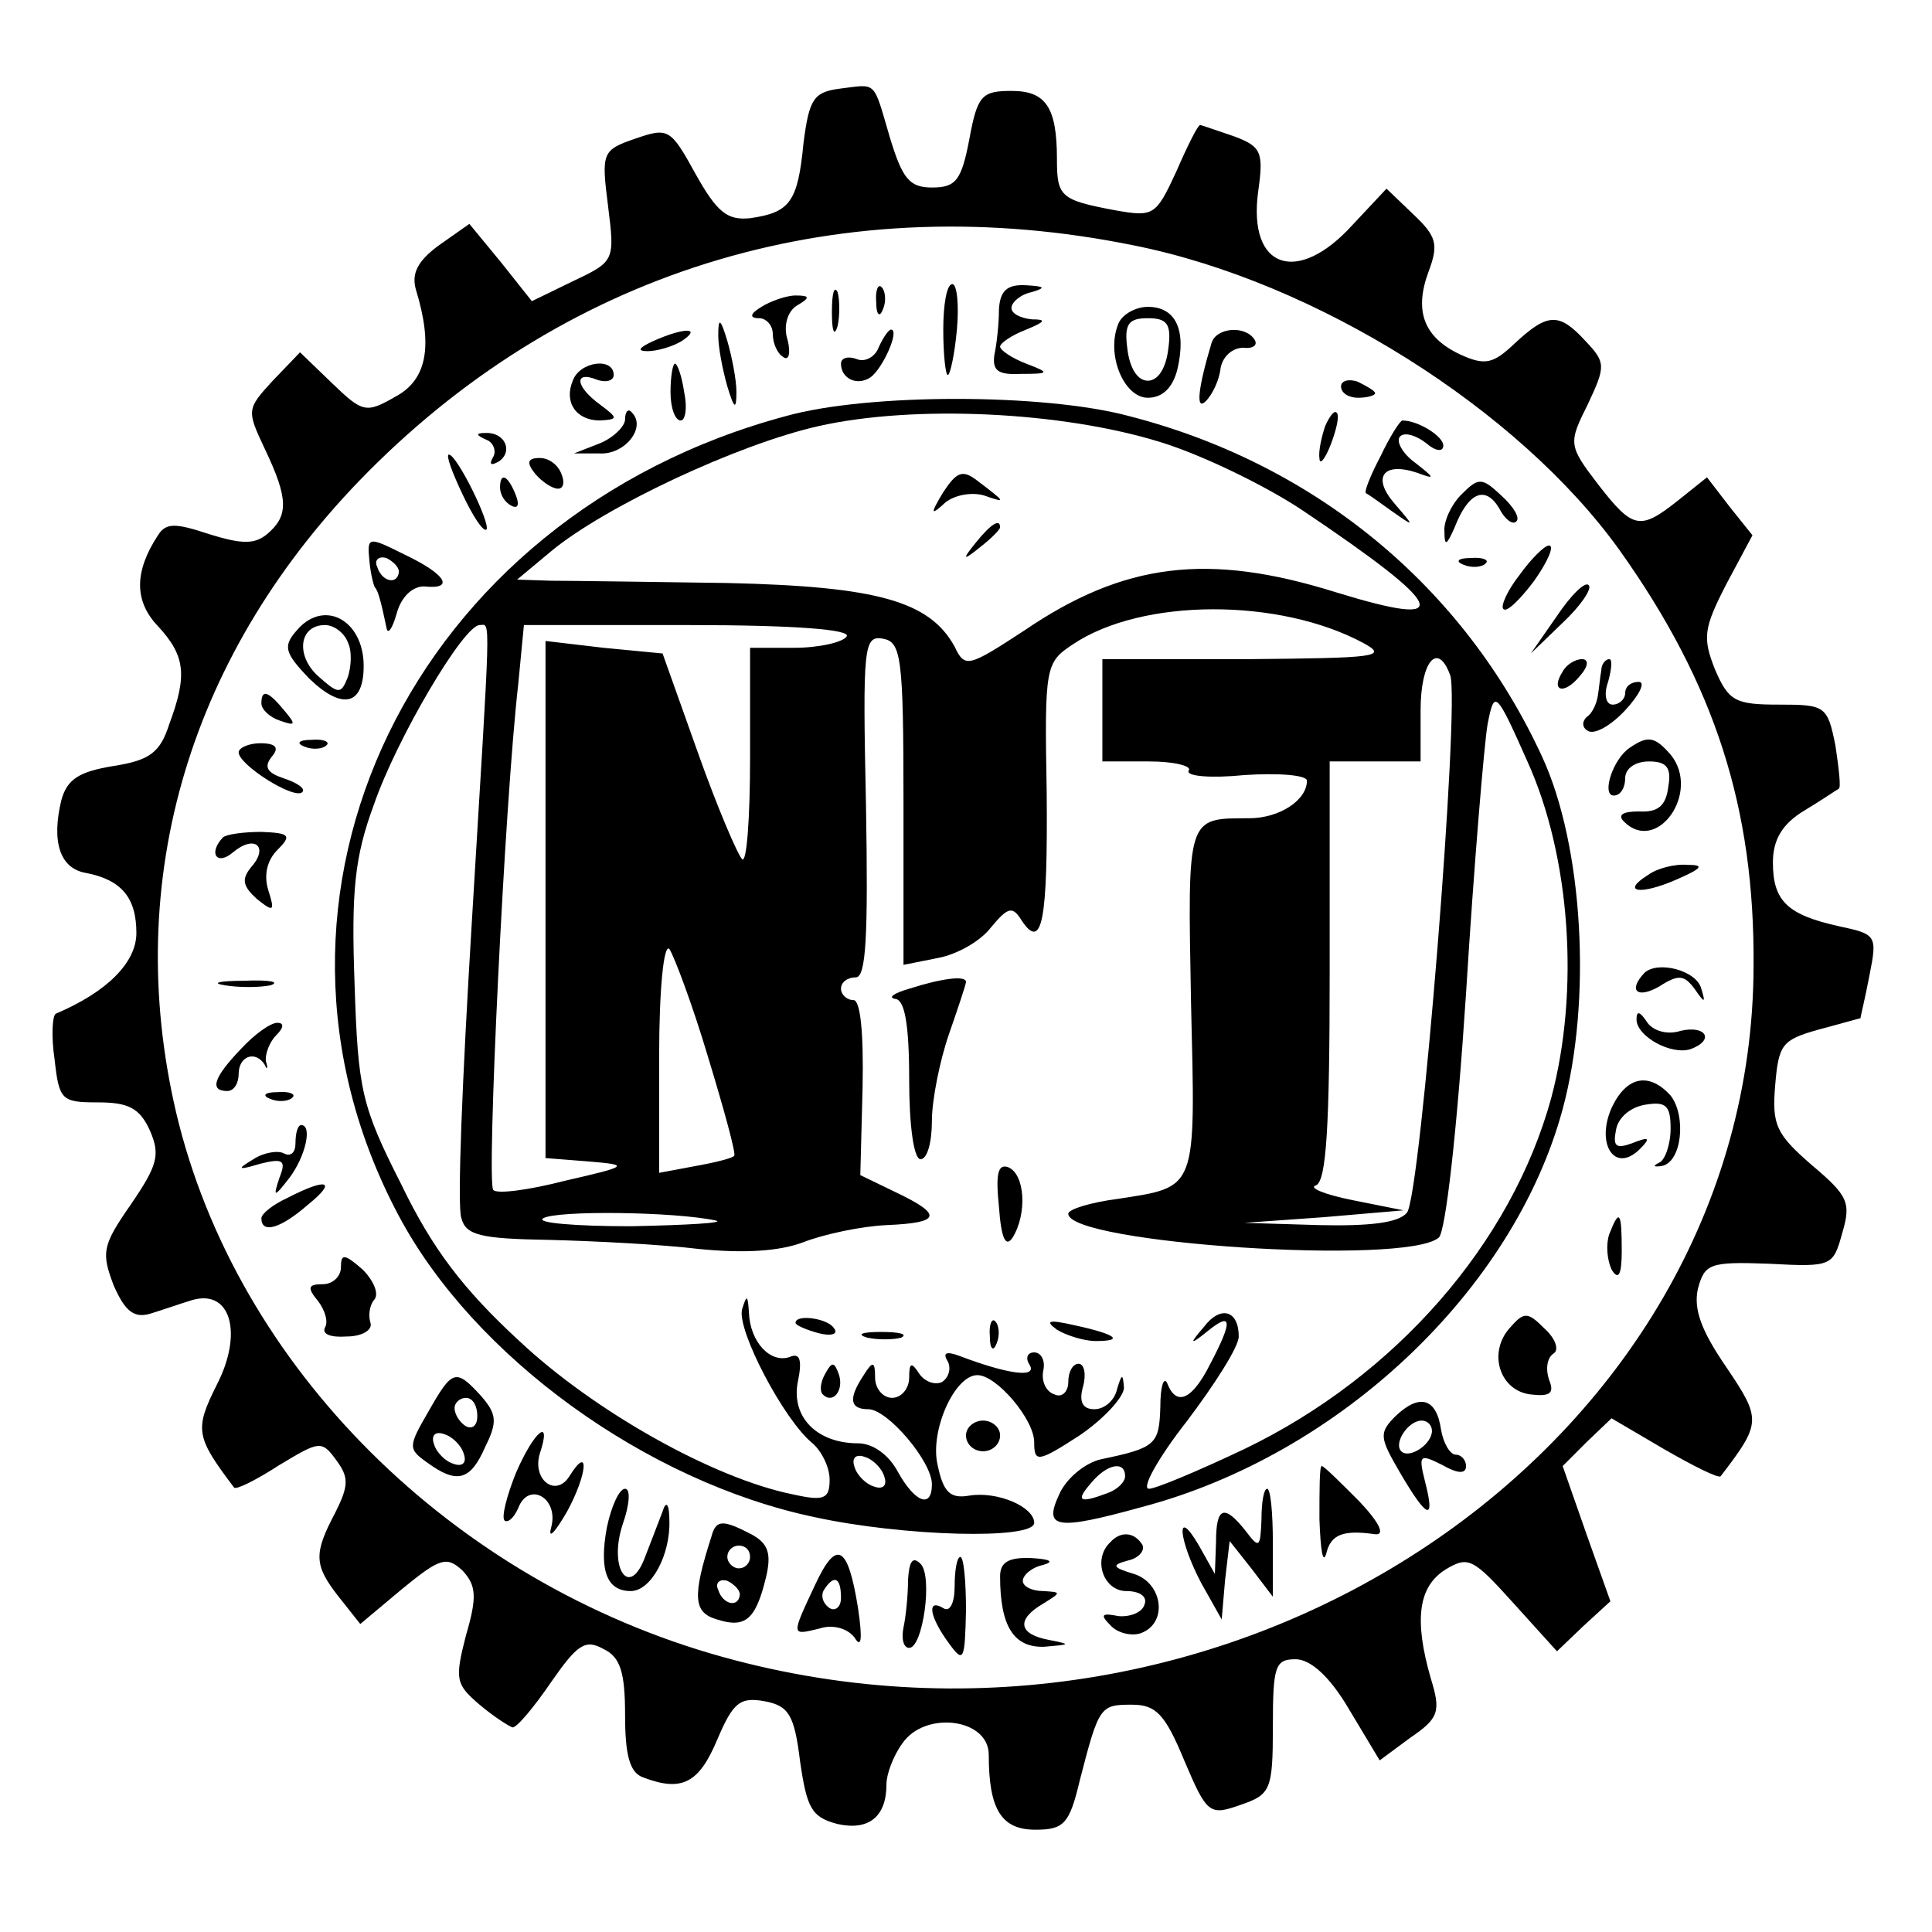 <?xml version="1.0" standalone="no"?>
<!DOCTYPE svg PUBLIC "-//W3C//DTD SVG 20010904//EN"
 "http://www.w3.org/TR/2001/REC-SVG-20010904/DTD/svg10.dtd">
<svg version="1.0" xmlns="http://www.w3.org/2000/svg"
 width="170pt" height="170pt" viewBox="0 0 170 170"
 preserveAspectRatio="xMidYMid meet">
<g transform="translate(0,170) scale(0.1,-0.1)"
fill="#000000" stroke="none">
<path d="M739 1622 c-23 -3 -27 -9 -32 -48 -5 -52 -12 -61 -47 -66 -20 -2 -29
5 -48 39 -22 40 -24 41 -53 31 -29 -10 -30 -12 -24 -59 6 -48 6 -49 -30 -66
l-37 -18 -27 34 -28 34 -27 -19 c-19 -14 -24 -25 -20 -39 15 -49 10 -79 -18
-94 -26 -15 -29 -14 -56 12 l-28 27 -24 -25 c-23 -25 -23 -26 -7 -60 21 -44
21 -59 2 -75 -11 -9 -22 -9 -51 0 -30 10 -38 10 -45 -1 -21 -32 -21 -58 0 -80
24 -26 26 -43 10 -86 -8 -25 -17 -32 -49 -37 -31 -5 -41 -12 -46 -30 -9 -37
-1 -60 21 -64 32 -6 45 -22 45 -53 0 -26 -26 -52 -71 -71 -3 -2 -4 -20 -1 -40
4 -36 6 -38 38 -38 27 0 37 -5 46 -25 9 -21 7 -30 -17 -65 -25 -36 -26 -42
-15 -71 10 -23 18 -29 32 -25 10 3 27 9 37 12 34 10 45 -29 22 -74 -20 -40
-19 -46 15 -91 2 -2 20 7 40 20 35 21 37 22 50 4 11 -15 11 -22 -1 -46 -19
-36 -19 -46 3 -74 l19 -24 37 31 c33 27 39 29 53 16 12 -13 13 -23 3 -57 -10
-39 -9 -43 12 -61 13 -11 26 -19 29 -20 4 0 19 18 34 40 23 33 30 38 46 29 15
-7 19 -21 19 -58 0 -35 4 -51 16 -55 34 -13 49 -5 65 33 14 33 20 38 42 34 21
-4 26 -12 31 -53 6 -41 10 -49 33 -55 27 -6 43 6 43 35 0 9 6 25 14 36 20 29
76 22 76 -10 0 -48 11 -66 41 -66 25 0 30 5 39 43 17 66 18 67 46 67 21 0 29
-8 46 -49 20 -47 22 -49 50 -39 26 9 28 13 28 69 0 53 2 59 20 59 13 0 30 -15
47 -44 l27 -45 27 20 c25 17 27 23 18 52 -15 52 -11 81 13 96 20 12 24 10 60
-30 l38 -42 23 22 24 22 -21 59 -21 60 21 21 22 21 46 -27 c26 -15 48 -26 50
-24 36 47 36 50 5 96 -22 32 -29 51 -25 69 6 22 10 24 63 22 55 -3 56 -2 64
27 8 27 5 33 -27 60 -31 27 -35 35 -32 70 3 36 6 40 38 49 19 5 36 10 37 10 0
1 4 17 8 38 7 35 6 36 -27 43 -45 10 -58 22 -58 56 0 20 8 34 28 46 15 9 28
18 30 19 2 1 0 18 -3 38 -7 35 -9 36 -50 36 -38 0 -44 3 -56 31 -11 28 -10 36
10 75 l23 43 -20 25 -20 26 -25 -20 c-34 -27 -40 -26 -71 14 -26 34 -26 36 -9
70 16 34 16 37 -2 56 -23 25 -33 25 -62 -2 -19 -18 -26 -20 -48 -10 -32 15
-41 38 -28 73 9 24 7 31 -13 50 l-24 23 -30 -32 c-48 -53 -92 -39 -83 29 5 35
3 40 -21 49 -15 5 -29 10 -30 10 -2 0 -11 -18 -21 -41 -18 -39 -20 -40 -54
-34 -48 9 -51 12 -51 45 0 46 -10 60 -40 60 -26 0 -30 -4 -37 -42 -7 -37 -12
-43 -33 -43 -20 0 -26 8 -37 44 -15 51 -11 47 -44 43z m259 -138 c160 -32 338
-144 427 -268 84 -118 119 -227 118 -366 -1 -424 -460 -732 -907 -608 -238 66
-428 255 -481 479 -48 205 12 406 169 564 179 180 419 251 674 199z"/>
<path d="M732 1425 c0 -16 2 -22 5 -12 2 9 2 23 0 30 -3 6 -5 -1 -5 -18z"/>
<path d="M771 1434 c0 -11 3 -14 6 -6 3 7 2 16 -1 19 -3 4 -6 -2 -5 -13z"/>
<path d="M830 1410 c0 -22 2 -40 4 -40 2 0 6 18 8 40 2 22 0 40 -4 40 -5 0 -8
-18 -8 -40z"/>
<path d="M879 1428 c0 -13 -2 -31 -4 -40 -2 -14 3 -18 23 -17 26 0 26 1 5 9
-13 5 -23 12 -23 15 0 3 10 10 23 15 17 7 18 9 5 9 -10 1 -18 5 -18 10 0 5 8
12 18 14 13 4 11 5 -5 6 -17 1 -23 -5 -24 -21z"/>
<path d="M670 1430 c-10 -6 -11 -10 -2 -10 6 0 12 -6 12 -14 0 -8 4 -17 9 -20
5 -4 7 3 4 15 -4 12 0 25 8 30 12 7 12 9 -1 9 -8 0 -22 -5 -30 -10z"/>
<path d="M984 1415 c-11 -27 5 -65 26 -65 13 0 22 9 26 25 8 34 -1 55 -26 55
-11 0 -23 -7 -26 -15z m44 -22 c-2 -17 -9 -28 -18 -28 -9 0 -16 11 -18 28 -3
22 1 27 18 27 17 0 21 -5 18 -27z"/>
<path d="M632 1405 c0 -11 4 -31 8 -45 6 -20 8 -21 8 -5 0 11 -4 31 -8 45 -6
20 -8 21 -8 5z"/>
<path d="M575 1400 c-13 -6 -15 -9 -5 -9 8 0 22 4 30 9 18 12 2 12 -25 0z"/>
<path d="M773 1394 c-3 -8 -12 -13 -19 -10 -8 3 -14 1 -14 -4 0 -13 14 -20 26
-12 11 8 26 42 18 42 -2 0 -7 -7 -11 -16z"/>
<path d="M1066 1398 c-12 -40 -14 -60 -5 -51 6 6 12 19 13 29 2 11 11 18 20
18 8 -1 13 2 10 7 -8 13 -34 11 -38 -3z"/>
<path d="M504 1365 c-8 -19 3 -35 24 -35 16 1 16 2 0 14 -22 16 -23 30 -3 22
8 -3 15 -1 15 4 0 16 -30 12 -36 -5z"/>
<path d="M590 1355 c0 -14 4 -25 9 -25 4 0 6 11 3 25 -2 14 -6 25 -8 25 -2 0
-4 -11 -4 -25z"/>
<path d="M1180 1360 c0 -6 7 -10 15 -10 8 0 15 2 15 4 0 2 -7 6 -15 10 -8 3
-15 1 -15 -4z"/>
<path d="M692 1334 c-329 -88 -491 -423 -341 -704 66 -124 218 -234 366 -265
78 -17 193 -20 193 -5 0 14 -32 28 -57 24 -17 -3 -23 3 -28 27 -7 30 15 79 35
79 17 0 50 -39 50 -59 0 -18 3 -18 40 6 22 15 39 34 39 42 -1 13 -2 12 -6 -1
-2 -10 -11 -18 -20 -18 -10 0 -14 6 -10 20 3 11 1 20 -4 20 -5 0 -9 -7 -9 -16
0 -9 -6 -14 -12 -11 -7 2 -12 11 -10 21 2 9 -2 16 -8 16 -6 0 -8 -5 -4 -11 7
-12 -20 -8 -62 8 -11 4 -15 3 -10 -5 3 -6 1 -14 -5 -18 -6 -3 -15 0 -20 7 -7
11 -9 10 -9 -3 0 -10 -7 -18 -15 -18 -8 0 -15 8 -15 18 0 14 -2 15 -10 2 -14
-21 -12 -30 4 -30 17 0 56 -46 56 -66 0 -22 -15 -16 -30 11 -8 15 -22 25 -35
25 -36 0 -59 23 -53 54 4 19 2 26 -7 22 -17 -6 -35 13 -36 39 -1 16 -2 16 -6
3 -5 -18 37 -98 62 -118 8 -7 15 -21 15 -32 0 -17 -5 -19 -32 -13 -70 14 -175
73 -241 135 -50 46 -77 82 -104 138 -35 69 -38 83 -41 176 -3 82 0 112 17 158
20 58 79 158 93 158 10 0 10 18 -7 -264 -8 -132 -13 -248 -9 -258 4 -15 17
-18 77 -19 40 -1 99 -4 132 -8 40 -4 71 -2 92 6 18 7 51 14 73 15 48 2 50 9 8
29 l-31 15 2 77 c1 49 -2 77 -8 77 -6 0 -11 5 -11 10 0 6 6 10 13 10 9 0 11
35 9 151 -3 141 -2 150 15 147 16 -3 18 -16 18 -145 l0 -142 30 6 c17 3 38 15
47 27 15 18 19 19 27 6 18 -27 23 -1 22 113 -2 111 -1 114 23 130 61 41 182
41 256 1 22 -12 10 -13 -102 -14 l-128 0 0 -45 0 -45 41 0 c22 0 38 -4 35 -8
-3 -5 19 -7 49 -4 30 2 55 0 55 -5 0 -17 -24 -33 -51 -33 -55 0 -54 2 -51
-162 4 -167 6 -162 -65 -173 -23 -3 -43 -9 -43 -13 0 -26 297 -46 326 -21 6 5
16 93 24 215 7 113 16 220 19 237 6 30 7 30 35 -33 38 -84 46 -202 21 -296
-35 -128 -137 -245 -270 -309 -40 -19 -78 -35 -84 -35 -7 0 8 27 33 59 25 33
46 66 46 75 0 23 -16 28 -31 8 -13 -15 -12 -16 4 -3 21 17 22 9 2 -29 -16 -32
-30 -38 -38 -17 -3 6 -6 -3 -6 -21 -1 -33 -4 -36 -52 -46 -14 -3 -31 -17 -37
-31 -14 -30 -3 -32 73 -11 174 46 327 191 370 350 26 96 18 232 -18 310 -69
150 -200 258 -364 300 -75 20 -229 20 -301 0z m329 -23 c36 -11 92 -38 125
-60 128 -86 136 -105 29 -72 -112 35 -186 26 -274 -34 -49 -32 -52 -33 -61
-14 -22 40 -68 53 -200 56 -69 1 -138 2 -155 2 l-30 1 30 25 c47 39 164 94
235 110 84 19 214 13 301 -14z m-276 -171 c-3 -5 -24 -10 -46 -10 l-39 0 0
-97 c0 -53 -3 -93 -7 -89 -4 4 -22 46 -39 94 l-31 87 -52 5 -51 6 0 -228 0
-227 38 -3 c36 -3 36 -4 -21 -17 -31 -8 -60 -12 -63 -8 -6 6 10 340 22 445 l5
52 145 0 c94 0 143 -4 139 -10z m531 -34 c9 -23 -26 -459 -38 -473 -7 -9 -33
-12 -77 -11 l-66 2 70 5 70 6 -45 9 c-25 5 -39 11 -32 13 9 4 12 50 12 189 l0
184 40 0 40 0 0 45 c0 43 15 61 26 31z m-653 -336 c14 -46 25 -86 23 -87 -1
-2 -17 -6 -34 -9 l-32 -6 0 103 c0 58 4 99 9 94 4 -6 20 -48 34 -95z m7 -144
c8 -2 -25 -4 -75 -5 -49 0 -84 3 -77 7 11 7 115 6 152 -2z m148 -225 c3 -8 -1
-12 -9 -9 -7 2 -15 10 -17 17 -3 8 1 12 9 9 7 -2 15 -10 17 -17z m212 0 c0 -5
-7 -12 -16 -15 -24 -9 -28 -7 -14 9 14 17 30 20 30 6z"/>
<path d="M830 1267 c-12 -20 -11 -21 2 -9 9 7 24 9 34 6 20 -7 19 -6 -6 13
-13 10 -18 8 -30 -10z"/>
<path d="M859 1223 c-13 -16 -12 -17 4 -4 9 7 17 15 17 17 0 8 -8 3 -21 -13z"/>
<path d="M550 1331 c0 -6 -10 -16 -22 -21 l-23 -9 23 0 c22 -1 41 23 28 36 -3
4 -6 1 -6 -6z"/>
<path d="M1166 1325 c-3 -9 -6 -22 -5 -28 0 -7 5 -1 10 12 5 13 8 26 5 28 -2
2 -6 -3 -10 -12z"/>
<path d="M1215 1299 c-9 -17 -15 -32 -13 -33 2 -1 12 -8 23 -16 20 -14 20 -14
2 7 -20 23 -10 37 20 27 16 -6 16 -5 -2 9 -11 8 -17 19 -13 23 4 4 14 1 23 -6
8 -7 15 -8 15 -2 0 8 -22 22 -36 22 -2 0 -11 -14 -19 -31z"/>
<path d="M428 1313 c6 -2 9 -10 6 -15 -4 -7 -2 -8 5 -4 13 9 5 26 -12 25 -9 0
-8 -2 1 -6z"/>
<path d="M407 1265 c9 -19 18 -33 21 -31 4 5 -26 66 -33 66 -3 0 3 -16 12 -35z"/>
<path d="M471 1283 c6 -7 15 -13 20 -13 5 0 6 6 3 13 -3 8 -11 14 -19 14 -11
0 -12 -4 -4 -14z"/>
<path d="M440 1271 c0 -6 4 -13 10 -16 6 -3 7 1 4 9 -7 18 -14 21 -14 7z"/>
<path d="M1286 1265 c-9 -9 -16 -24 -15 -33 0 -13 2 -12 9 4 12 31 27 37 39
17 5 -10 12 -15 15 -12 4 3 -2 13 -13 23 -17 16 -20 16 -35 1z"/>
<path d="M325 1207 c1 -12 4 -23 5 -24 3 -3 6 -16 10 -35 1 -7 5 -2 9 12 4 15
14 24 24 24 28 -3 19 11 -17 28 -32 16 -33 16 -31 -5z m26 -10 c-1 -12 -15 -9
-19 4 -3 6 1 10 8 8 6 -3 11 -8 11 -12z"/>
<path d="M1337 1194 c-11 -14 -17 -28 -14 -30 3 -3 15 9 27 25 12 17 18 31 13
31 -4 0 -16 -12 -26 -26z"/>
<path d="M1288 1203 c7 -3 16 -2 19 1 4 3 -2 6 -13 5 -11 0 -14 -3 -6 -6z"/>
<path d="M1370 1158 l-23 -33 28 27 c16 15 26 30 23 33 -3 4 -16 -9 -28 -27z"/>
<path d="M260 1144 c-11 -13 -9 -19 12 -41 29 -28 48 -24 48 11 0 41 -36 60
-60 30z m46 -9 c4 -8 3 -22 0 -31 -6 -15 -8 -15 -26 1 -20 18 -17 45 6 45 8 0
17 -7 20 -15z"/>
<path d="M1375 1109 c-11 -17 1 -21 15 -4 8 9 8 15 2 15 -6 0 -14 -5 -17 -11z"/>
<path d="M1409 1110 c-1 -5 -2 -16 -3 -22 -1 -7 -5 -16 -10 -19 -4 -4 -4 -9 1
-12 6 -4 21 5 33 18 13 14 18 25 12 25 -7 0 -12 -4 -12 -10 0 -5 -5 -10 -11
-10 -6 0 -8 9 -4 20 3 11 4 20 1 20 -3 0 -7 -4 -7 -10z"/>
<path d="M230 1081 c0 -5 7 -12 16 -15 14 -5 15 -4 4 9 -14 17 -20 19 -20 6z"/>
<path d="M210 1038 c0 -11 49 -42 56 -35 3 3 -4 8 -16 12 -15 5 -18 10 -11 19
7 8 4 12 -10 12 -10 0 -19 -4 -19 -8z"/>
<path d="M268 1043 c7 -3 16 -2 19 1 4 3 -2 6 -13 5 -11 0 -14 -3 -6 -6z"/>
<path d="M1434 1042 c-15 -10 -25 -42 -14 -42 6 0 10 7 10 15 0 9 9 15 21 15
15 0 20 -5 17 -22 -2 -17 -9 -23 -26 -22 -14 0 -19 -3 -13 -9 29 -29 68 26 41
59 -14 16 -20 17 -36 6z"/>
<path d="M196 963 c-13 -14 -5 -25 9 -13 19 16 32 5 16 -13 -9 -11 -7 -17 5
-28 15 -12 16 -11 10 8 -4 13 -1 26 8 35 13 13 11 15 -14 16 -15 0 -31 -2 -34
-5z"/>
<path d="M1450 930 c-24 -15 -7 -18 25 -4 23 10 25 13 10 13 -11 1 -27 -3 -35
-9z"/>
<path d="M1447 844 c-15 -16 -6 -23 13 -12 17 11 22 10 31 -2 9 -13 10 -13 6
0 -4 16 -38 25 -50 14z"/>
<path d="M198 833 c12 -2 30 -2 40 0 9 3 -1 5 -23 4 -22 0 -30 -2 -17 -4z"/>
<path d="M800 830 c-14 -4 -19 -8 -12 -9 8 -1 12 -22 12 -71 0 -40 4 -70 10
-70 6 0 10 15 10 34 0 18 7 53 15 76 8 23 15 44 15 46 0 6 -22 3 -50 -6z"/>
<path d="M1440 803 c0 -15 31 -32 48 -26 21 8 13 21 -9 16 -12 -4 -25 0 -30 8
-6 9 -9 10 -9 2z"/>
<path d="M212 777 c-24 -25 -28 -37 -12 -37 6 0 10 7 10 15 0 16 15 21 23 8 2
-5 3 -3 1 3 -1 6 3 17 9 23 7 7 7 11 1 11 -6 0 -20 -10 -32 -23z"/>
<path d="M1418 725 c-14 -32 3 -58 25 -36 10 10 8 11 -7 5 -14 -5 -17 -3 -14
12 2 11 13 20 26 22 18 3 22 -1 22 -21 0 -14 -5 -28 -10 -30 -6 -3 -5 -4 2 -3
18 3 22 44 8 62 -19 21 -39 17 -52 -11z"/>
<path d="M238 733 c7 -3 16 -2 19 1 4 3 -2 6 -13 5 -11 0 -14 -3 -6 -6z"/>
<path d="M260 694 c0 -8 -4 -12 -10 -9 -5 3 -18 1 -27 -5 -15 -9 -14 -10 6 -4
20 5 23 3 17 -12 -6 -18 -5 -18 9 0 14 19 20 46 10 46 -3 0 -5 -7 -5 -16z"/>
<path d="M879 638 c2 -28 6 -36 12 -27 13 21 11 56 -4 62 -9 3 -11 -6 -8 -35z"/>
<path d="M253 646 c-13 -6 -23 -14 -23 -18 0 -14 17 -9 41 12 26 21 17 24 -18
6z"/>
<path d="M1416 614 c-3 -9 -2 -22 2 -31 6 -10 9 -5 9 16 0 35 -2 38 -11 15z"/>
<path d="M300 585 c0 -8 -7 -15 -16 -15 -13 0 -14 -3 -4 -15 6 -8 9 -18 6 -23
-3 -6 5 -9 19 -8 14 0 23 6 21 12 -2 6 -1 15 3 20 5 5 0 17 -10 27 -16 14 -19
14 -19 2z"/>
<path d="M1328 531 c-19 -22 -8 -55 19 -58 17 -2 21 1 16 13 -3 9 -2 19 4 23
5 3 2 13 -8 22 -15 15 -18 15 -31 0z"/>
<path d="M700 536 c0 -2 9 -6 20 -9 11 -3 18 -1 14 4 -5 9 -34 13 -34 5z"/>
<path d="M871 524 c0 -11 3 -14 6 -6 3 7 2 16 -1 19 -3 4 -6 -2 -5 -13z"/>
<path d="M930 530 c8 -5 24 -10 34 -10 26 0 18 6 -19 14 -22 5 -26 4 -15 -4z"/>
<path d="M763 523 c9 -2 23 -2 30 0 6 3 -1 5 -18 5 -16 0 -22 -2 -12 -5z"/>
<path d="M726 491 c-4 -7 -5 -15 -2 -18 9 -9 19 4 14 18 -4 11 -6 11 -12 0z"/>
<path d="M377 458 c-18 -31 -18 -33 -1 -45 26 -19 38 -16 51 14 11 22 10 29
-4 45 -22 24 -25 23 -46 -14z m43 -4 c0 -8 -4 -12 -10 -9 -5 3 -10 10 -10 16
0 5 5 9 10 9 6 0 10 -7 10 -16z m-12 -33 c3 -8 -1 -12 -9 -9 -7 2 -15 10 -17
17 -3 8 1 12 9 9 7 -2 15 -10 17 -17z"/>
<path d="M1228 454 c-15 -15 -14 -19 4 -50 24 -41 31 -43 22 -8 -6 24 -5 25
15 15 14 -8 21 -8 21 -1 0 5 -4 10 -9 10 -5 0 -11 10 -13 22 -4 28 -19 32 -40
12z m32 -13 c0 -12 -20 -25 -27 -18 -7 7 6 27 18 27 5 0 9 -4 9 -9z"/>
<path d="M850 437 c0 -8 7 -14 15 -14 8 0 15 6 15 14 0 7 -7 13 -15 13 -8 0
-15 -6 -15 -13z"/>
<path d="M454 404 c-8 -20 -13 -39 -10 -42 3 -2 8 2 12 11 9 24 36 9 29 -17
-3 -11 3 -5 14 14 18 33 20 60 2 31 -12 -19 -33 -3 -26 20 11 33 -5 20 -21
-17z"/>
<path d="M1161 363 c1 -27 3 -40 6 -30 4 17 15 21 43 17 9 -1 4 10 -14 29 -17
17 -31 31 -33 31 -2 0 -2 -21 -2 -47z"/>
<path d="M534 356 c-7 -38 0 -56 21 -56 18 0 35 32 34 62 0 15 -3 18 -6 8 -3
-8 -10 -26 -15 -39 -14 -39 -33 -11 -20 28 6 17 7 31 2 31 -5 0 -12 -15 -16
-34z"/>
<path d="M1110 363 c-1 -25 -2 -26 -14 -10 -19 24 -26 21 -26 -10 l-1 -28 -14
25 c-21 36 -18 5 2 -33 l18 -32 3 35 4 34 19 -24 19 -25 0 48 c0 26 -2 47 -5
47 -3 0 -5 -12 -5 -27z"/>
<path d="M626 348 c-17 -53 -16 -67 5 -73 25 -8 34 0 43 37 5 21 2 30 -13 38
-25 13 -31 13 -35 -2z m34 -18 c0 -5 -4 -10 -10 -10 -5 0 -10 5 -10 10 0 6 5
10 10 10 6 0 10 -4 10 -10z m-9 -33 c-1 -12 -15 -9 -19 4 -3 6 1 10 8 8 6 -3
11 -8 11 -12z"/>
<path d="M977 343 c-16 -15 -6 -43 14 -43 12 0 19 -5 16 -12 -2 -7 -13 -11
-23 -10 -15 3 -16 1 -7 -8 6 -7 19 -10 27 -7 24 9 19 44 -6 52 -20 6 -20 8 -5
12 9 2 15 9 12 14 -7 11 -19 12 -28 2z"/>
<path d="M717 305 c-21 -45 -21 -44 4 -38 12 4 25 0 31 -8 6 -10 7 -1 3 26 -9
56 -19 61 -38 20z m23 -11 c0 -8 -5 -12 -10 -9 -6 4 -8 11 -5 16 9 14 15 11
15 -7z"/>
<path d="M799 310 c0 -14 -2 -33 -4 -42 -2 -10 0 -18 5 -18 12 0 21 63 10 74
-7 7 -10 2 -11 -14z"/>
<path d="M840 304 c0 -14 -4 -23 -10 -19 -15 9 -12 -8 5 -31 13 -18 14 -15 15
29 0 26 -2 47 -5 47 -3 0 -5 -12 -5 -26z"/>
<path d="M880 313 c0 -44 12 -63 39 -62 23 2 24 2 4 6 -27 5 -29 18 -5 32 16
10 16 10 0 11 -10 0 -18 4 -18 9 0 5 8 12 18 14 10 3 6 5 -10 6 -21 1 -28 -4
-28 -16z"/>
</g>
</svg>
